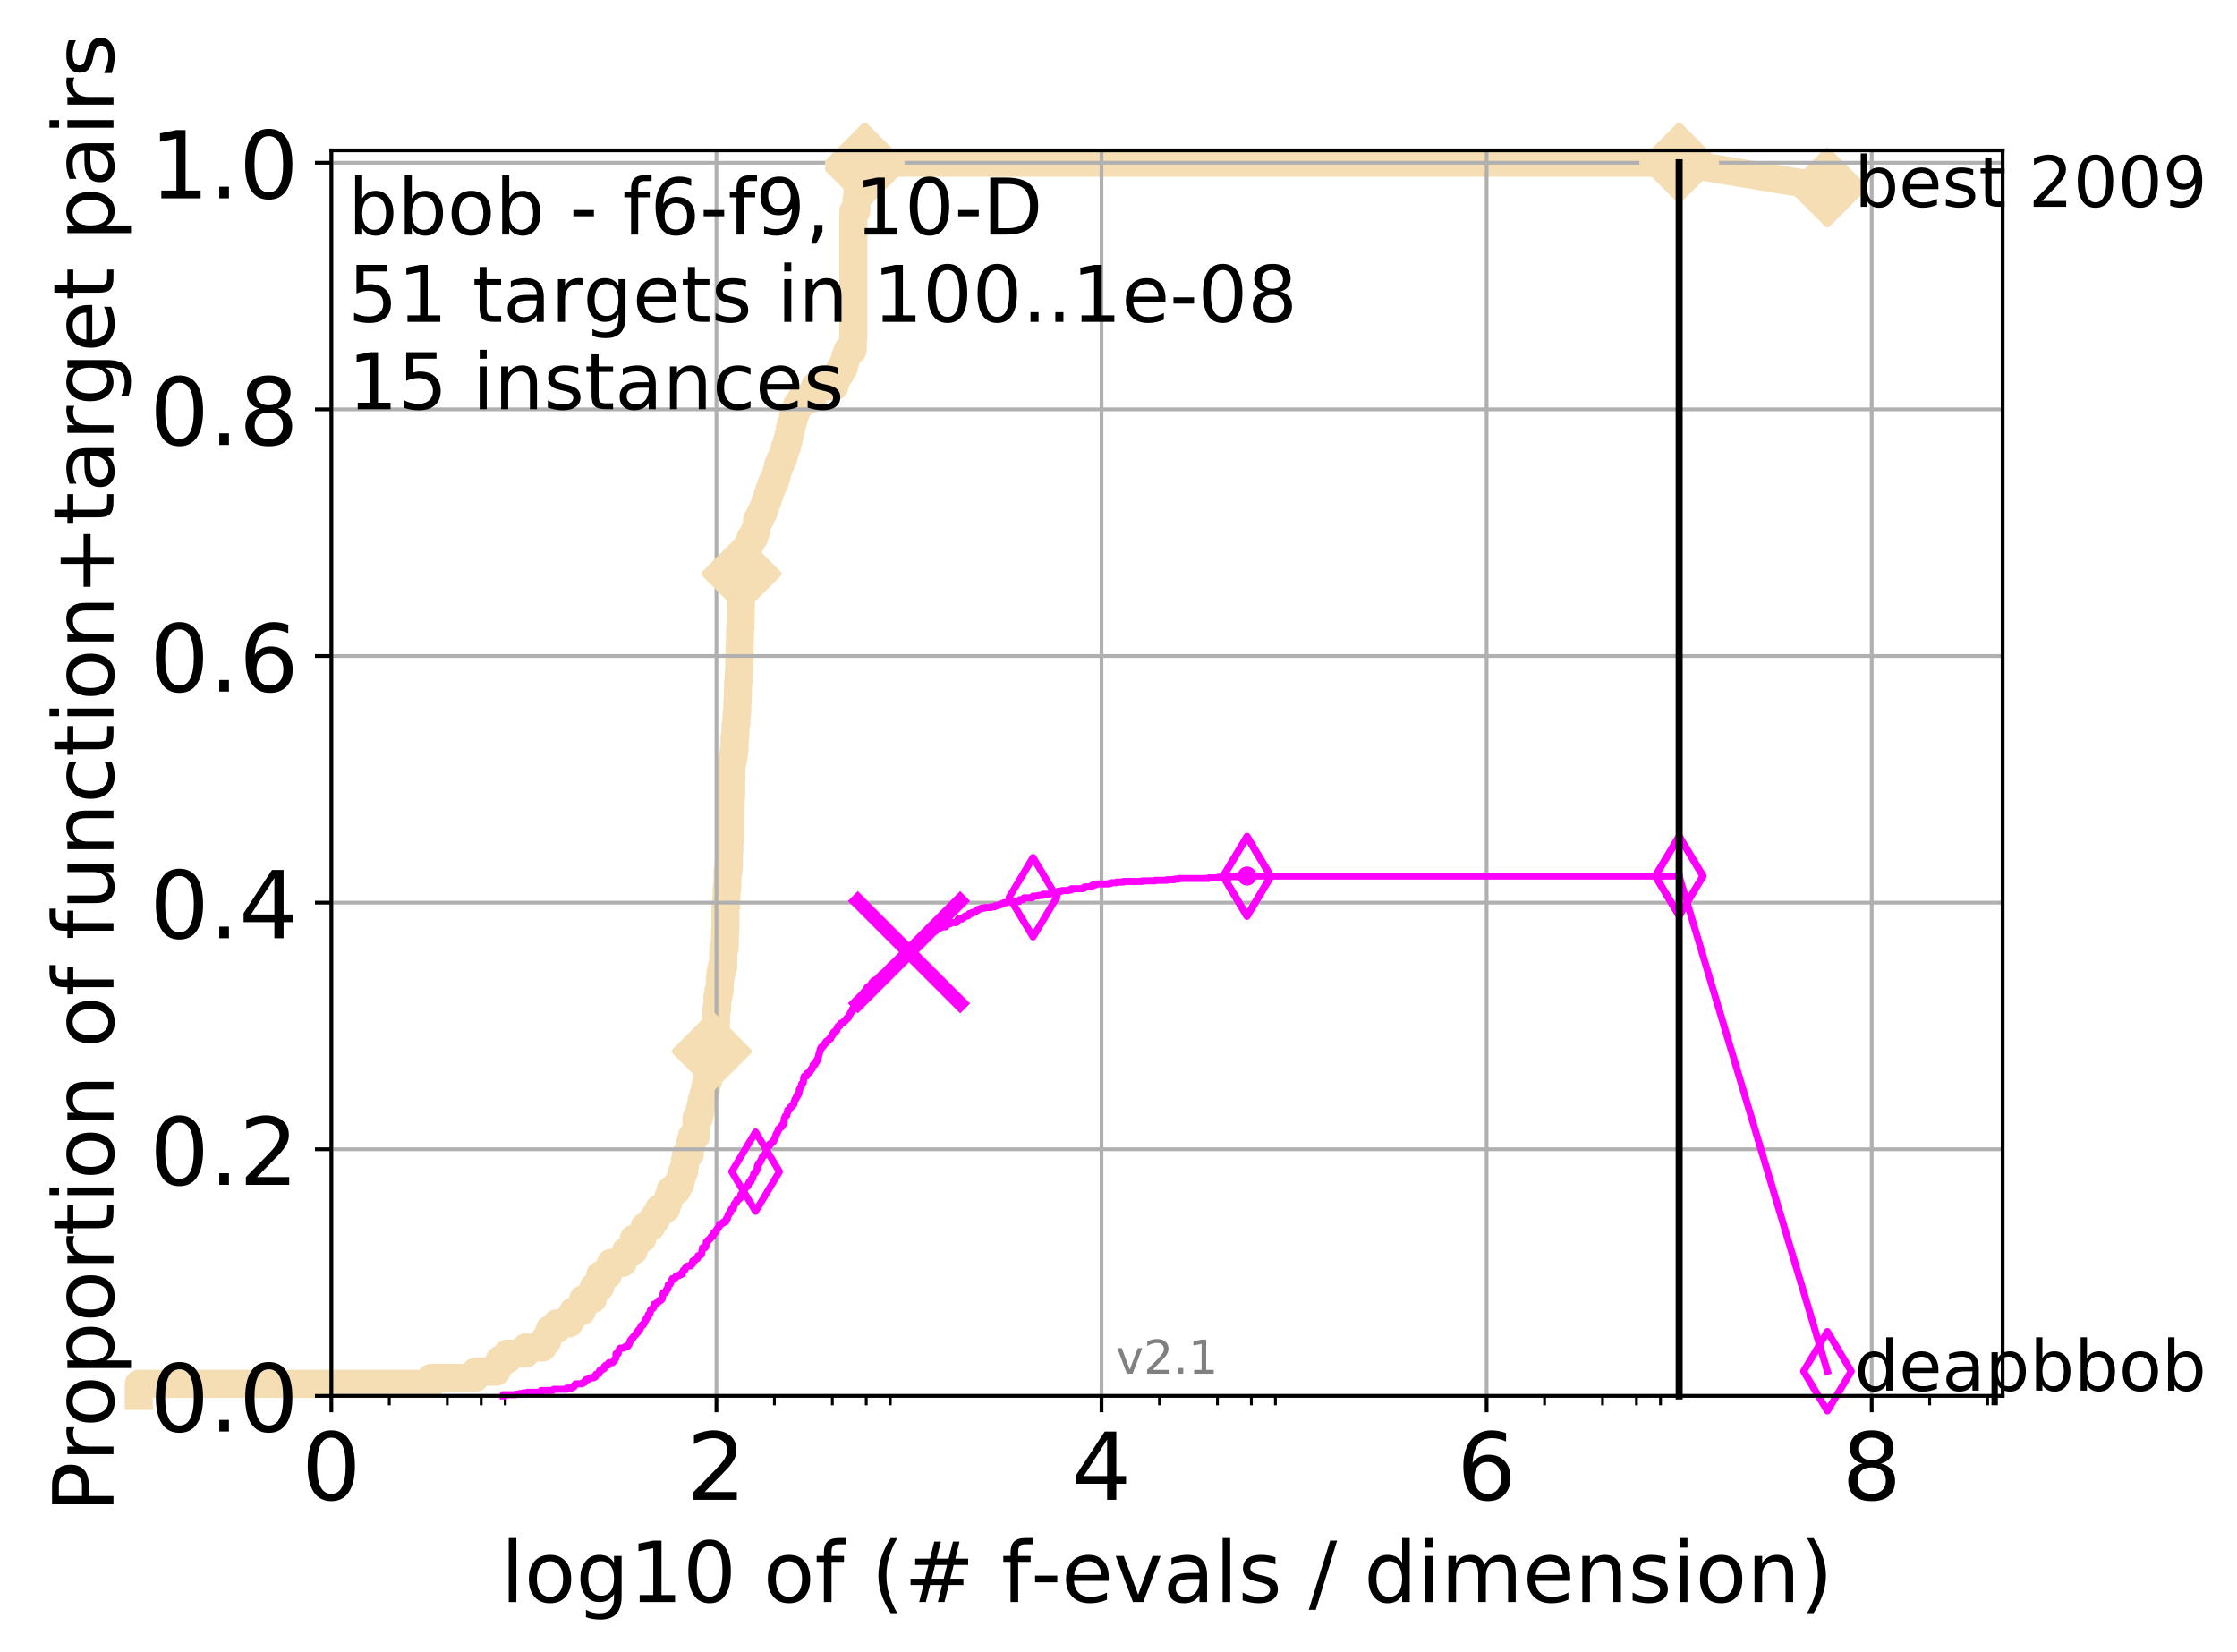 <?xml version="1.0" encoding="utf-8" standalone="no"?>
<!DOCTYPE svg PUBLIC "-//W3C//DTD SVG 1.1//EN"
  "http://www.w3.org/Graphics/SVG/1.1/DTD/svg11.dtd">
<!-- Created with matplotlib (http://matplotlib.org/) -->
<svg height="353pt" version="1.1" viewBox="0 0 478 353" width="478pt" xmlns="http://www.w3.org/2000/svg" xmlns:xlink="http://www.w3.org/1999/xlink">
 <defs>
  <style type="text/css">
*{stroke-linecap:butt;stroke-linejoin:round;}
  </style>
 </defs>
 <g id="figure_1">
  <g id="patch_1">
   <path d="M 0 353.222 
L 478.829 353.222 
L 478.829 0 
L 0 0 
z
" style="fill:#ffffff;"/>
  </g>
  <g id="axes_1">
   <g id="patch_2">
    <path d="M 70.8 298.245 
L 427.92 298.245 
L 427.92 32.133 
L 70.8 32.133 
z
" style="fill:#ffffff;"/>
   </g>
   <g id="line2d_1">
    <path d="M 29.657 298.245 
L 29.657 295.662 
L 92.133 295.662 
L 92.133 294.371 
L 101.583 294.371 
L 101.583 293.079 
L 106.073 293.079 
L 106.073 291.788 
L 106.803 291.788 
L 106.803 290.496 
L 108.397 290.496 
L 108.397 289.204 
L 112.297 289.204 
L 112.297 287.913 
L 115.93 287.913 
L 115.93 286.621 
L 116.904 286.621 
L 116.904 285.33 
L 117.437 285.33 
L 117.437 284.038 
L 118.948 284.038 
L 118.948 282.747 
L 121.633 282.747 
L 121.633 281.455 
L 122.445 281.455 
L 122.445 280.164 
L 124.328 280.164 
L 124.328 278.872 
L 124.594 278.872 
L 124.594 277.58 
L 126.669 277.58 
L 126.669 276.289 
L 126.825 276.289 
L 126.825 274.997 
L 128.244 274.997 
L 128.244 272.414 
L 129.888 272.414 
L 129.888 271.123 
L 130.531 271.123 
L 130.531 269.831 
L 133.058 269.831 
L 133.058 268.54 
L 133.757 268.54 
L 133.757 267.248 
L 135.417 267.248 
L 135.417 264.665 
L 137.241 264.665 
L 137.241 263.373 
L 137.712 263.373 
L 137.712 262.082 
L 139.211 262.082 
L 139.211 260.79 
L 140.082 260.79 
L 140.082 259.499 
L 140.843 259.499 
L 140.843 258.207 
L 142.403 258.207 
L 142.403 256.916 
L 142.821 256.916 
L 142.821 255.624 
L 143.229 255.624 
L 143.229 254.333 
L 144.63 254.333 
L 144.63 253.041 
L 145.333 253.041 
L 145.333 251.749 
L 145.661 251.749 
L 145.661 250.458 
L 146.142 250.458 
L 146.142 249.166 
L 146.352 249.166 
L 146.352 247.875 
L 146.585 247.875 
L 146.585 246.583 
L 147.389 246.583 
L 147.487 244 
L 147.874 244 
L 147.874 242.709 
L 148.738 242.709 
L 148.829 238.834 
L 149.387 238.834 
L 149.387 237.542 
L 149.67 237.542 
L 149.67 236.251 
L 149.949 236.251 
L 149.949 234.959 
L 150.328 234.959 
L 150.328 233.668 
L 150.638 233.668 
L 150.638 232.376 
L 150.923 232.376 
L 150.923 231.085 
L 151.282 231.085 
L 151.381 228.501 
L 151.615 228.501 
L 151.615 227.21 
L 151.731 227.21 
L 151.731 225.918 
L 151.847 225.918 
L 151.847 224.627 
L 152.094 224.627 
L 152.094 223.335 
L 152.319 223.335 
L 152.319 222.044 
L 152.449 222.044 
L 152.468 219.461 
L 152.96 219.461 
L 153.068 215.586 
L 153.228 215.586 
L 153.281 213.003 
L 153.492 213.003 
L 153.492 211.711 
L 153.769 211.711 
L 153.821 209.128 
L 153.94 209.128 
L 153.94 207.837 
L 154.211 207.837 
L 154.211 206.545 
L 154.527 206.545 
L 154.543 202.67 
L 154.837 202.67 
L 154.934 198.796 
L 154.999 198.796 
L 155.015 193.629 
L 155.158 193.629 
L 155.27 189.755 
L 155.396 189.755 
L 155.49 185.88 
L 155.707 185.88 
L 155.799 182.005 
L 155.845 182.005 
L 155.861 179.422 
L 156.058 179.422 
L 156.149 170.381 
L 156.209 170.381 
L 156.299 163.924 
L 156.343 163.924 
L 156.343 162.632 
L 156.595 162.632 
L 156.595 161.341 
L 156.814 161.341 
L 156.814 160.049 
L 156.958 160.049 
L 156.973 157.466 
L 157.101 157.466 
L 157.187 154.883 
L 157.314 154.883 
L 157.399 152.3 
L 157.525 152.3 
L 157.58 149.717 
L 157.65 149.717 
L 157.705 145.842 
L 157.787 145.842 
L 157.897 143.259 
L 157.938 143.259 
L 158.033 138.093 
L 158.06 138.093 
L 158.168 134.218 
L 158.222 134.218 
L 158.328 127.76 
L 158.342 127.76 
L 158.448 120.011 
L 158.461 120.011 
L 158.461 118.719 
L 159.072 118.719 
L 159.072 117.428 
L 159.872 117.428 
L 159.872 116.136 
L 160.39 116.136 
L 160.39 114.845 
L 161.168 114.845 
L 161.168 113.553 
L 161.606 113.553 
L 161.606 112.261 
L 161.794 112.261 
L 161.794 110.97 
L 162.462 110.97 
L 162.462 109.678 
L 163.105 109.678 
L 163.105 108.387 
L 163.549 108.387 
L 163.549 107.095 
L 163.991 107.095 
L 163.991 105.804 
L 164.422 105.804 
L 164.422 104.512 
L 164.89 104.512 
L 164.89 103.221 
L 165.507 103.221 
L 165.507 101.929 
L 165.956 101.929 
L 165.956 100.637 
L 166.232 100.637 
L 166.232 99.346 
L 166.771 99.346 
L 166.771 98.054 
L 167.36 98.054 
L 167.36 96.763 
L 167.734 96.763 
L 167.734 95.471 
L 168.161 95.471 
L 168.161 94.18 
L 168.504 94.18 
L 168.504 92.888 
L 168.758 92.888 
L 168.758 91.597 
L 169.09 91.597 
L 169.09 90.305 
L 169.429 90.305 
L 169.429 89.013 
L 169.805 89.013 
L 169.805 87.722 
L 170.316 87.722 
L 170.316 86.43 
L 171.213 86.43 
L 171.213 85.139 
L 173.695 85.139 
L 173.695 83.847 
L 174.124 83.847 
L 174.124 82.556 
L 178.328 82.556 
L 178.328 81.264 
L 178.707 81.264 
L 178.707 79.973 
L 179.535 79.973 
L 179.535 78.681 
L 180.276 78.681 
L 180.276 77.389 
L 180.619 77.389 
L 180.619 76.098 
L 181.106 76.098 
L 181.106 74.806 
L 182.194 74.806 
L 182.281 72.223 
L 182.34 72.223 
L 182.34 45.101 
L 182.979 45.101 
L 183.029 42.517 
L 183.182 42.517 
L 183.182 41.226 
L 184.159 41.226 
L 184.159 39.934 
L 184.4 39.934 
L 184.4 38.643 
L 184.532 38.643 
L 184.618 36.06 
L 184.78 36.06 
L 184.78 34.768 
L 358.8 34.768 
L 358.8 34.768 
" style="fill:none;stroke:#f5deb3;stroke-linecap:square;stroke-width:6;"/>
   </g>
   <g id="line2d_2"/>
   <g id="line2d_3">
    <path d="M 358.8 34.768 
L 390.48 40.038 
" style="fill:none;stroke:#f5deb3;stroke-linecap:square;stroke-width:6;"/>
    <defs>
     <path d="M -0 7.778 
L 7.778 0 
L 0 -7.778 
L -7.778 -0 
z
" id="m83810a966b" style="stroke:#f5deb3;stroke-linejoin:miter;stroke-width:1.5;"/>
    </defs>
    <g>
     <use style="fill:#f5deb3;stroke:#f5deb3;stroke-linejoin:miter;stroke-width:1.5;" x="358.8" xlink:href="#m83810a966b" y="34.768"/>
     <use style="fill:#f5deb3;stroke:#f5deb3;stroke-linejoin:miter;stroke-width:1.5;" x="390.48" xlink:href="#m83810a966b" y="40.038"/>
    </g>
   </g>
   <g id="matplotlib.axis_1">
    <g id="xtick_1">
     <g id="line2d_4">
      <path clip-path="url(#p0f175050ff)" d="M 70.8 298.245 
L 70.8 32.133 
" style="fill:none;stroke:#b0b0b0;stroke-linecap:square;stroke-width:0.8;"/>
     </g>
     <g id="line2d_5">
      <defs>
       <path d="M 0 0 
L 0 3.5 
" id="m90e914566e" style="stroke:#000000;stroke-width:0.8;"/>
      </defs>
      <g>
       <use style="stroke:#000000;stroke-width:0.8;" x="70.8" xlink:href="#m90e914566e" y="298.245"/>
      </g>
     </g>
     <g id="text_1">
      <!-- 0 -->
      <defs>
       <path d="M 31.781 66.406 
Q 24.172 66.406 20.328 58.906 
Q 16.5 51.422 16.5 36.375 
Q 16.5 21.391 20.328 13.891 
Q 24.172 6.391 31.781 6.391 
Q 39.453 6.391 43.281 13.891 
Q 47.125 21.391 47.125 36.375 
Q 47.125 51.422 43.281 58.906 
Q 39.453 66.406 31.781 66.406 
M 31.781 74.219 
Q 44.047 74.219 50.516 64.516 
Q 56.984 54.828 56.984 36.375 
Q 56.984 17.969 50.516 8.266 
Q 44.047 -1.422 31.781 -1.422 
Q 19.531 -1.422 13.062 8.266 
Q 6.594 17.969 6.594 36.375 
Q 6.594 54.828 13.062 64.516 
Q 19.531 74.219 31.781 74.219 
" id="DejaVuSans-30"/>
      </defs>
      <g transform="translate(64.438 320.442)scale(0.2 -0.2)">
       <use xlink:href="#DejaVuSans-30"/>
      </g>
     </g>
    </g>
    <g id="xtick_2">
     <g id="line2d_6">
      <path clip-path="url(#p0f175050ff)" d="M 153.086 298.245 
L 153.086 32.133 
" style="fill:none;stroke:#b0b0b0;stroke-linecap:square;stroke-width:0.8;"/>
     </g>
     <g id="line2d_7">
      <g>
       <use style="stroke:#000000;stroke-width:0.8;" x="153.086" xlink:href="#m90e914566e" y="298.245"/>
      </g>
     </g>
     <g id="text_2">
      <!-- 2 -->
      <defs>
       <path d="M 19.188 8.297 
L 53.609 8.297 
L 53.609 0 
L 7.328 0 
L 7.328 8.297 
Q 12.938 14.109 22.625 23.891 
Q 32.328 33.688 34.812 36.531 
Q 39.547 41.844 41.422 45.531 
Q 43.312 49.219 43.312 52.781 
Q 43.312 58.594 39.234 62.25 
Q 35.156 65.922 28.609 65.922 
Q 23.969 65.922 18.812 64.312 
Q 13.672 62.703 7.812 59.422 
L 7.812 69.391 
Q 13.766 71.781 18.938 73 
Q 24.125 74.219 28.422 74.219 
Q 39.75 74.219 46.484 68.547 
Q 53.219 62.891 53.219 53.422 
Q 53.219 48.922 51.531 44.891 
Q 49.859 40.875 45.406 35.406 
Q 44.188 33.984 37.641 27.219 
Q 31.109 20.453 19.188 8.297 
" id="DejaVuSans-32"/>
      </defs>
      <g transform="translate(146.723 320.442)scale(0.2 -0.2)">
       <use xlink:href="#DejaVuSans-32"/>
      </g>
     </g>
    </g>
    <g id="xtick_3">
     <g id="line2d_8">
      <path clip-path="url(#p0f175050ff)" d="M 235.371 298.245 
L 235.371 32.133 
" style="fill:none;stroke:#b0b0b0;stroke-linecap:square;stroke-width:0.8;"/>
     </g>
     <g id="line2d_9">
      <g>
       <use style="stroke:#000000;stroke-width:0.8;" x="235.371" xlink:href="#m90e914566e" y="298.245"/>
      </g>
     </g>
     <g id="text_3">
      <!-- 4 -->
      <defs>
       <path d="M 37.797 64.312 
L 12.891 25.391 
L 37.797 25.391 
z
M 35.203 72.906 
L 47.609 72.906 
L 47.609 25.391 
L 58.016 25.391 
L 58.016 17.188 
L 47.609 17.188 
L 47.609 0 
L 37.797 0 
L 37.797 17.188 
L 4.891 17.188 
L 4.891 26.703 
z
" id="DejaVuSans-34"/>
      </defs>
      <g transform="translate(229.009 320.442)scale(0.2 -0.2)">
       <use xlink:href="#DejaVuSans-34"/>
      </g>
     </g>
    </g>
    <g id="xtick_4">
     <g id="line2d_10">
      <path clip-path="url(#p0f175050ff)" d="M 317.657 298.245 
L 317.657 32.133 
" style="fill:none;stroke:#b0b0b0;stroke-linecap:square;stroke-width:0.8;"/>
     </g>
     <g id="line2d_11">
      <g>
       <use style="stroke:#000000;stroke-width:0.8;" x="317.657" xlink:href="#m90e914566e" y="298.245"/>
      </g>
     </g>
     <g id="text_4">
      <!-- 6 -->
      <defs>
       <path d="M 33.016 40.375 
Q 26.375 40.375 22.484 35.828 
Q 18.609 31.297 18.609 23.391 
Q 18.609 15.531 22.484 10.953 
Q 26.375 6.391 33.016 6.391 
Q 39.656 6.391 43.531 10.953 
Q 47.406 15.531 47.406 23.391 
Q 47.406 31.297 43.531 35.828 
Q 39.656 40.375 33.016 40.375 
M 52.594 71.297 
L 52.594 62.312 
Q 48.875 64.062 45.094 64.984 
Q 41.312 65.922 37.594 65.922 
Q 27.828 65.922 22.672 59.328 
Q 17.531 52.734 16.797 39.406 
Q 19.672 43.656 24.016 45.922 
Q 28.375 48.188 33.594 48.188 
Q 44.578 48.188 50.953 41.516 
Q 57.328 34.859 57.328 23.391 
Q 57.328 12.156 50.688 5.359 
Q 44.047 -1.422 33.016 -1.422 
Q 20.359 -1.422 13.672 8.266 
Q 6.984 17.969 6.984 36.375 
Q 6.984 53.656 15.188 63.938 
Q 23.391 74.219 37.203 74.219 
Q 40.922 74.219 44.703 73.484 
Q 48.484 72.75 52.594 71.297 
" id="DejaVuSans-36"/>
      </defs>
      <g transform="translate(311.295 320.442)scale(0.2 -0.2)">
       <use xlink:href="#DejaVuSans-36"/>
      </g>
     </g>
    </g>
    <g id="xtick_5">
     <g id="line2d_12">
      <path clip-path="url(#p0f175050ff)" d="M 399.943 298.245 
L 399.943 32.133 
" style="fill:none;stroke:#b0b0b0;stroke-linecap:square;stroke-width:0.8;"/>
     </g>
     <g id="line2d_13">
      <g>
       <use style="stroke:#000000;stroke-width:0.8;" x="399.943" xlink:href="#m90e914566e" y="298.245"/>
      </g>
     </g>
     <g id="text_5">
      <!-- 8 -->
      <defs>
       <path d="M 31.781 34.625 
Q 24.75 34.625 20.719 30.859 
Q 16.703 27.094 16.703 20.516 
Q 16.703 13.922 20.719 10.156 
Q 24.75 6.391 31.781 6.391 
Q 38.812 6.391 42.859 10.172 
Q 46.922 13.969 46.922 20.516 
Q 46.922 27.094 42.891 30.859 
Q 38.875 34.625 31.781 34.625 
M 21.922 38.812 
Q 15.578 40.375 12.031 44.719 
Q 8.5 49.078 8.5 55.328 
Q 8.5 64.062 14.719 69.141 
Q 20.953 74.219 31.781 74.219 
Q 42.672 74.219 48.875 69.141 
Q 55.078 64.062 55.078 55.328 
Q 55.078 49.078 51.531 44.719 
Q 48 40.375 41.703 38.812 
Q 48.828 37.156 52.797 32.312 
Q 56.781 27.484 56.781 20.516 
Q 56.781 9.906 50.312 4.234 
Q 43.844 -1.422 31.781 -1.422 
Q 19.734 -1.422 13.25 4.234 
Q 6.781 9.906 6.781 20.516 
Q 6.781 27.484 10.781 32.312 
Q 14.797 37.156 21.922 38.812 
M 18.312 54.391 
Q 18.312 48.734 21.844 45.562 
Q 25.391 42.391 31.781 42.391 
Q 38.141 42.391 41.719 45.562 
Q 45.312 48.734 45.312 54.391 
Q 45.312 60.062 41.719 63.234 
Q 38.141 66.406 31.781 66.406 
Q 25.391 66.406 21.844 63.234 
Q 18.312 60.062 18.312 54.391 
" id="DejaVuSans-38"/>
      </defs>
      <g transform="translate(393.58 320.442)scale(0.2 -0.2)">
       <use xlink:href="#DejaVuSans-38"/>
      </g>
     </g>
    </g>
    <g id="xtick_6">
     <g id="line2d_14">
      <defs>
       <path d="M 0 0 
L 0 2 
" id="me12b36b559" style="stroke:#000000;stroke-width:0.6;"/>
      </defs>
      <g>
       <use style="stroke:#000000;stroke-width:0.6;" x="83.185" xlink:href="#me12b36b559" y="298.245"/>
      </g>
     </g>
    </g>
    <g id="xtick_7">
     <g id="line2d_15">
      <g>
       <use style="stroke:#000000;stroke-width:0.6;" x="95.57" xlink:href="#me12b36b559" y="298.245"/>
      </g>
     </g>
    </g>
    <g id="xtick_8">
     <g id="line2d_16">
      <g>
       <use style="stroke:#000000;stroke-width:0.6;" x="102.815" xlink:href="#me12b36b559" y="298.245"/>
      </g>
     </g>
    </g>
    <g id="xtick_9">
     <g id="line2d_17">
      <g>
       <use style="stroke:#000000;stroke-width:0.6;" x="107.956" xlink:href="#me12b36b559" y="298.245"/>
      </g>
     </g>
    </g>
    <g id="xtick_10">
     <g id="line2d_18">
      <g>
       <use style="stroke:#000000;stroke-width:0.6;" x="165.471" xlink:href="#me12b36b559" y="298.245"/>
      </g>
     </g>
    </g>
    <g id="xtick_11">
     <g id="line2d_19">
      <g>
       <use style="stroke:#000000;stroke-width:0.6;" x="177.856" xlink:href="#me12b36b559" y="298.245"/>
      </g>
     </g>
    </g>
    <g id="xtick_12">
     <g id="line2d_20">
      <g>
       <use style="stroke:#000000;stroke-width:0.6;" x="185.101" xlink:href="#me12b36b559" y="298.245"/>
      </g>
     </g>
    </g>
    <g id="xtick_13">
     <g id="line2d_21">
      <g>
       <use style="stroke:#000000;stroke-width:0.6;" x="190.241" xlink:href="#me12b36b559" y="298.245"/>
      </g>
     </g>
    </g>
    <g id="xtick_14">
     <g id="line2d_22">
      <g>
       <use style="stroke:#000000;stroke-width:0.6;" x="247.757" xlink:href="#me12b36b559" y="298.245"/>
      </g>
     </g>
    </g>
    <g id="xtick_15">
     <g id="line2d_23">
      <g>
       <use style="stroke:#000000;stroke-width:0.6;" x="260.142" xlink:href="#me12b36b559" y="298.245"/>
      </g>
     </g>
    </g>
    <g id="xtick_16">
     <g id="line2d_24">
      <g>
       <use style="stroke:#000000;stroke-width:0.6;" x="267.387" xlink:href="#me12b36b559" y="298.245"/>
      </g>
     </g>
    </g>
    <g id="xtick_17">
     <g id="line2d_25">
      <g>
       <use style="stroke:#000000;stroke-width:0.6;" x="272.527" xlink:href="#me12b36b559" y="298.245"/>
      </g>
     </g>
    </g>
    <g id="xtick_18">
     <g id="line2d_26">
      <g>
       <use style="stroke:#000000;stroke-width:0.6;" x="330.042" xlink:href="#me12b36b559" y="298.245"/>
      </g>
     </g>
    </g>
    <g id="xtick_19">
     <g id="line2d_27">
      <g>
       <use style="stroke:#000000;stroke-width:0.6;" x="342.428" xlink:href="#me12b36b559" y="298.245"/>
      </g>
     </g>
    </g>
    <g id="xtick_20">
     <g id="line2d_28">
      <g>
       <use style="stroke:#000000;stroke-width:0.6;" x="349.673" xlink:href="#me12b36b559" y="298.245"/>
      </g>
     </g>
    </g>
    <g id="xtick_21">
     <g id="line2d_29">
      <g>
       <use style="stroke:#000000;stroke-width:0.6;" x="354.813" xlink:href="#me12b36b559" y="298.245"/>
      </g>
     </g>
    </g>
    <g id="xtick_22">
     <g id="line2d_30">
      <g>
       <use style="stroke:#000000;stroke-width:0.6;" x="412.328" xlink:href="#me12b36b559" y="298.245"/>
      </g>
     </g>
    </g>
    <g id="xtick_23">
     <g id="line2d_31">
      <g>
       <use style="stroke:#000000;stroke-width:0.6;" x="424.713" xlink:href="#me12b36b559" y="298.245"/>
      </g>
     </g>
    </g>
    <g id="text_6">
     <!-- log10 of (# f-evals / dimension) -->
     <defs>
      <path d="M 9.422 75.984 
L 18.406 75.984 
L 18.406 0 
L 9.422 0 
z
" id="DejaVuSans-6c"/>
      <path d="M 30.609 48.391 
Q 23.391 48.391 19.188 42.75 
Q 14.984 37.109 14.984 27.297 
Q 14.984 17.484 19.156 11.844 
Q 23.344 6.203 30.609 6.203 
Q 37.797 6.203 41.984 11.859 
Q 46.188 17.531 46.188 27.297 
Q 46.188 37.016 41.984 42.703 
Q 37.797 48.391 30.609 48.391 
M 30.609 56 
Q 42.328 56 49.016 48.375 
Q 55.719 40.766 55.719 27.297 
Q 55.719 13.875 49.016 6.219 
Q 42.328 -1.422 30.609 -1.422 
Q 18.844 -1.422 12.172 6.219 
Q 5.516 13.875 5.516 27.297 
Q 5.516 40.766 12.172 48.375 
Q 18.844 56 30.609 56 
" id="DejaVuSans-6f"/>
      <path d="M 45.406 27.984 
Q 45.406 37.75 41.375 43.109 
Q 37.359 48.484 30.078 48.484 
Q 22.859 48.484 18.828 43.109 
Q 14.797 37.75 14.797 27.984 
Q 14.797 18.266 18.828 12.891 
Q 22.859 7.516 30.078 7.516 
Q 37.359 7.516 41.375 12.891 
Q 45.406 18.266 45.406 27.984 
M 54.391 6.781 
Q 54.391 -7.172 48.188 -13.984 
Q 42 -20.797 29.203 -20.797 
Q 24.469 -20.797 20.266 -20.094 
Q 16.062 -19.391 12.109 -17.922 
L 12.109 -9.188 
Q 16.062 -11.328 19.922 -12.344 
Q 23.781 -13.375 27.781 -13.375 
Q 36.625 -13.375 41.016 -8.766 
Q 45.406 -4.156 45.406 5.172 
L 45.406 9.625 
Q 42.625 4.781 38.281 2.391 
Q 33.938 0 27.875 0 
Q 17.828 0 11.672 7.656 
Q 5.516 15.328 5.516 27.984 
Q 5.516 40.672 11.672 48.328 
Q 17.828 56 27.875 56 
Q 33.938 56 38.281 53.609 
Q 42.625 51.219 45.406 46.391 
L 45.406 54.688 
L 54.391 54.688 
z
" id="DejaVuSans-67"/>
      <path d="M 12.406 8.297 
L 28.516 8.297 
L 28.516 63.922 
L 10.984 60.406 
L 10.984 69.391 
L 28.422 72.906 
L 38.281 72.906 
L 38.281 8.297 
L 54.391 8.297 
L 54.391 0 
L 12.406 0 
z
" id="DejaVuSans-31"/>
      <path id="DejaVuSans-20"/>
      <path d="M 37.109 75.984 
L 37.109 68.5 
L 28.516 68.5 
Q 23.688 68.5 21.797 66.547 
Q 19.922 64.594 19.922 59.516 
L 19.922 54.688 
L 34.719 54.688 
L 34.719 47.703 
L 19.922 47.703 
L 19.922 0 
L 10.891 0 
L 10.891 47.703 
L 2.297 47.703 
L 2.297 54.688 
L 10.891 54.688 
L 10.891 58.5 
Q 10.891 67.625 15.141 71.797 
Q 19.391 75.984 28.609 75.984 
z
" id="DejaVuSans-66"/>
      <path d="M 31 75.875 
Q 24.469 64.656 21.281 53.656 
Q 18.109 42.672 18.109 31.391 
Q 18.109 20.125 21.312 9.062 
Q 24.516 -2 31 -13.188 
L 23.188 -13.188 
Q 15.875 -1.703 12.234 9.375 
Q 8.594 20.453 8.594 31.391 
Q 8.594 42.281 12.203 53.312 
Q 15.828 64.359 23.188 75.875 
z
" id="DejaVuSans-28"/>
      <path d="M 51.125 44 
L 36.922 44 
L 32.812 27.688 
L 47.125 27.688 
z
M 43.797 71.781 
L 38.719 51.516 
L 52.984 51.516 
L 58.109 71.781 
L 65.922 71.781 
L 60.891 51.516 
L 76.125 51.516 
L 76.125 44 
L 58.984 44 
L 54.984 27.688 
L 70.516 27.688 
L 70.516 20.219 
L 53.078 20.219 
L 48 0 
L 40.188 0 
L 45.219 20.219 
L 30.906 20.219 
L 25.875 0 
L 18.016 0 
L 23.094 20.219 
L 7.719 20.219 
L 7.719 27.688 
L 24.906 27.688 
L 29 44 
L 13.281 44 
L 13.281 51.516 
L 30.906 51.516 
L 35.891 71.781 
z
" id="DejaVuSans-23"/>
      <path d="M 4.891 31.391 
L 31.203 31.391 
L 31.203 23.391 
L 4.891 23.391 
z
" id="DejaVuSans-2d"/>
      <path d="M 56.203 29.594 
L 56.203 25.203 
L 14.891 25.203 
Q 15.484 15.922 20.484 11.062 
Q 25.484 6.203 34.422 6.203 
Q 39.594 6.203 44.453 7.469 
Q 49.312 8.734 54.109 11.281 
L 54.109 2.781 
Q 49.266 0.734 44.188 -0.344 
Q 39.109 -1.422 33.891 -1.422 
Q 20.797 -1.422 13.156 6.188 
Q 5.516 13.812 5.516 26.812 
Q 5.516 40.234 12.766 48.109 
Q 20.016 56 32.328 56 
Q 43.359 56 49.781 48.891 
Q 56.203 41.797 56.203 29.594 
M 47.219 32.234 
Q 47.125 39.594 43.094 43.984 
Q 39.062 48.391 32.422 48.391 
Q 24.906 48.391 20.391 44.141 
Q 15.875 39.891 15.188 32.172 
z
" id="DejaVuSans-65"/>
      <path d="M 2.984 54.688 
L 12.5 54.688 
L 29.594 8.797 
L 46.688 54.688 
L 56.203 54.688 
L 35.688 0 
L 23.484 0 
z
" id="DejaVuSans-76"/>
      <path d="M 34.281 27.484 
Q 23.391 27.484 19.188 25 
Q 14.984 22.516 14.984 16.5 
Q 14.984 11.719 18.141 8.906 
Q 21.297 6.109 26.703 6.109 
Q 34.188 6.109 38.703 11.406 
Q 43.219 16.703 43.219 25.484 
L 43.219 27.484 
z
M 52.203 31.203 
L 52.203 0 
L 43.219 0 
L 43.219 8.297 
Q 40.141 3.328 35.547 0.953 
Q 30.953 -1.422 24.312 -1.422 
Q 15.922 -1.422 10.953 3.297 
Q 6 8.016 6 15.922 
Q 6 25.141 12.172 29.828 
Q 18.359 34.516 30.609 34.516 
L 43.219 34.516 
L 43.219 35.406 
Q 43.219 41.609 39.141 45 
Q 35.062 48.391 27.688 48.391 
Q 23 48.391 18.547 47.266 
Q 14.109 46.141 10.016 43.891 
L 10.016 52.203 
Q 14.938 54.109 19.578 55.047 
Q 24.219 56 28.609 56 
Q 40.484 56 46.344 49.844 
Q 52.203 43.703 52.203 31.203 
" id="DejaVuSans-61"/>
      <path d="M 44.281 53.078 
L 44.281 44.578 
Q 40.484 46.531 36.375 47.5 
Q 32.281 48.484 27.875 48.484 
Q 21.188 48.484 17.844 46.438 
Q 14.5 44.391 14.5 40.281 
Q 14.5 37.156 16.891 35.375 
Q 19.281 33.594 26.516 31.984 
L 29.594 31.297 
Q 39.156 29.25 43.188 25.516 
Q 47.219 21.781 47.219 15.094 
Q 47.219 7.469 41.188 3.016 
Q 35.156 -1.422 24.609 -1.422 
Q 20.219 -1.422 15.453 -0.562 
Q 10.688 0.297 5.422 2 
L 5.422 11.281 
Q 10.406 8.688 15.234 7.391 
Q 20.062 6.109 24.812 6.109 
Q 31.156 6.109 34.562 8.281 
Q 37.984 10.453 37.984 14.406 
Q 37.984 18.062 35.516 20.016 
Q 33.062 21.969 24.703 23.781 
L 21.578 24.516 
Q 13.234 26.266 9.516 29.906 
Q 5.812 33.547 5.812 39.891 
Q 5.812 47.609 11.281 51.797 
Q 16.75 56 26.812 56 
Q 31.781 56 36.172 55.266 
Q 40.578 54.547 44.281 53.078 
" id="DejaVuSans-73"/>
      <path d="M 25.391 72.906 
L 33.688 72.906 
L 8.297 -9.281 
L 0 -9.281 
z
" id="DejaVuSans-2f"/>
      <path d="M 45.406 46.391 
L 45.406 75.984 
L 54.391 75.984 
L 54.391 0 
L 45.406 0 
L 45.406 8.203 
Q 42.578 3.328 38.25 0.953 
Q 33.938 -1.422 27.875 -1.422 
Q 17.969 -1.422 11.734 6.484 
Q 5.516 14.406 5.516 27.297 
Q 5.516 40.188 11.734 48.094 
Q 17.969 56 27.875 56 
Q 33.938 56 38.25 53.625 
Q 42.578 51.266 45.406 46.391 
M 14.797 27.297 
Q 14.797 17.391 18.875 11.75 
Q 22.953 6.109 30.078 6.109 
Q 37.203 6.109 41.297 11.75 
Q 45.406 17.391 45.406 27.297 
Q 45.406 37.203 41.297 42.844 
Q 37.203 48.484 30.078 48.484 
Q 22.953 48.484 18.875 42.844 
Q 14.797 37.203 14.797 27.297 
" id="DejaVuSans-64"/>
      <path d="M 9.422 54.688 
L 18.406 54.688 
L 18.406 0 
L 9.422 0 
z
M 9.422 75.984 
L 18.406 75.984 
L 18.406 64.594 
L 9.422 64.594 
z
" id="DejaVuSans-69"/>
      <path d="M 52 44.188 
Q 55.375 50.25 60.062 53.125 
Q 64.75 56 71.094 56 
Q 79.641 56 84.281 50.016 
Q 88.922 44.047 88.922 33.016 
L 88.922 0 
L 79.891 0 
L 79.891 32.719 
Q 79.891 40.578 77.094 44.375 
Q 74.312 48.188 68.609 48.188 
Q 61.625 48.188 57.562 43.547 
Q 53.516 38.922 53.516 30.906 
L 53.516 0 
L 44.484 0 
L 44.484 32.719 
Q 44.484 40.625 41.703 44.406 
Q 38.922 48.188 33.109 48.188 
Q 26.219 48.188 22.156 43.531 
Q 18.109 38.875 18.109 30.906 
L 18.109 0 
L 9.078 0 
L 9.078 54.688 
L 18.109 54.688 
L 18.109 46.188 
Q 21.188 51.219 25.484 53.609 
Q 29.781 56 35.688 56 
Q 41.656 56 45.828 52.969 
Q 50 49.953 52 44.188 
" id="DejaVuSans-6d"/>
      <path d="M 54.891 33.016 
L 54.891 0 
L 45.906 0 
L 45.906 32.719 
Q 45.906 40.484 42.875 44.328 
Q 39.844 48.188 33.797 48.188 
Q 26.516 48.188 22.312 43.547 
Q 18.109 38.922 18.109 30.906 
L 18.109 0 
L 9.078 0 
L 9.078 54.688 
L 18.109 54.688 
L 18.109 46.188 
Q 21.344 51.125 25.703 53.562 
Q 30.078 56 35.797 56 
Q 45.219 56 50.047 50.172 
Q 54.891 44.344 54.891 33.016 
" id="DejaVuSans-6e"/>
      <path d="M 8.016 75.875 
L 15.828 75.875 
Q 23.141 64.359 26.781 53.312 
Q 30.422 42.281 30.422 31.391 
Q 30.422 20.453 26.781 9.375 
Q 23.141 -1.703 15.828 -13.188 
L 8.016 -13.188 
Q 14.5 -2 17.703 9.062 
Q 20.906 20.125 20.906 31.391 
Q 20.906 42.672 17.703 53.656 
Q 14.5 64.656 8.016 75.875 
" id="DejaVuSans-29"/>
     </defs>
     <g transform="translate(107.015 342.279)scale(0.18 -0.18)">
      <use xlink:href="#DejaVuSans-6c"/>
      <use x="27.783" xlink:href="#DejaVuSans-6f"/>
      <use x="88.965" xlink:href="#DejaVuSans-67"/>
      <use x="152.441" xlink:href="#DejaVuSans-31"/>
      <use x="216.064" xlink:href="#DejaVuSans-30"/>
      <use x="279.688" xlink:href="#DejaVuSans-20"/>
      <use x="311.475" xlink:href="#DejaVuSans-6f"/>
      <use x="372.656" xlink:href="#DejaVuSans-66"/>
      <use x="407.861" xlink:href="#DejaVuSans-20"/>
      <use x="439.648" xlink:href="#DejaVuSans-28"/>
      <use x="478.662" xlink:href="#DejaVuSans-23"/>
      <use x="562.451" xlink:href="#DejaVuSans-20"/>
      <use x="594.238" xlink:href="#DejaVuSans-66"/>
      <use x="629.365" xlink:href="#DejaVuSans-2d"/>
      <use x="665.449" xlink:href="#DejaVuSans-65"/>
      <use x="726.973" xlink:href="#DejaVuSans-76"/>
      <use x="786.152" xlink:href="#DejaVuSans-61"/>
      <use x="847.432" xlink:href="#DejaVuSans-6c"/>
      <use x="875.215" xlink:href="#DejaVuSans-73"/>
      <use x="927.314" xlink:href="#DejaVuSans-20"/>
      <use x="959.102" xlink:href="#DejaVuSans-2f"/>
      <use x="992.793" xlink:href="#DejaVuSans-20"/>
      <use x="1024.58" xlink:href="#DejaVuSans-64"/>
      <use x="1088.057" xlink:href="#DejaVuSans-69"/>
      <use x="1115.84" xlink:href="#DejaVuSans-6d"/>
      <use x="1213.252" xlink:href="#DejaVuSans-65"/>
      <use x="1274.775" xlink:href="#DejaVuSans-6e"/>
      <use x="1338.154" xlink:href="#DejaVuSans-73"/>
      <use x="1390.254" xlink:href="#DejaVuSans-69"/>
      <use x="1418.037" xlink:href="#DejaVuSans-6f"/>
      <use x="1479.219" xlink:href="#DejaVuSans-6e"/>
      <use x="1542.598" xlink:href="#DejaVuSans-29"/>
     </g>
    </g>
   </g>
   <g id="matplotlib.axis_2">
    <g id="ytick_1">
     <g id="line2d_32">
      <path clip-path="url(#p0f175050ff)" d="M 70.8 298.245 
L 427.92 298.245 
" style="fill:none;stroke:#b0b0b0;stroke-linecap:square;stroke-width:0.8;"/>
     </g>
     <g id="line2d_33">
      <defs>
       <path d="M 0 0 
L -3.5 0 
" id="mae792d79c1" style="stroke:#000000;stroke-width:0.8;"/>
      </defs>
      <g>
       <use style="stroke:#000000;stroke-width:0.8;" x="70.8" xlink:href="#mae792d79c1" y="298.245"/>
      </g>
     </g>
     <g id="text_7">
      <!-- 0.0 -->
      <defs>
       <path d="M 10.688 12.406 
L 21 12.406 
L 21 0 
L 10.688 0 
z
" id="DejaVuSans-2e"/>
      </defs>
      <g transform="translate(31.994 305.844)scale(0.2 -0.2)">
       <use xlink:href="#DejaVuSans-30"/>
       <use x="63.623" xlink:href="#DejaVuSans-2e"/>
       <use x="95.41" xlink:href="#DejaVuSans-30"/>
      </g>
     </g>
    </g>
    <g id="ytick_2">
     <g id="line2d_34">
      <path clip-path="url(#p0f175050ff)" d="M 70.8 245.55 
L 427.92 245.55 
" style="fill:none;stroke:#b0b0b0;stroke-linecap:square;stroke-width:0.8;"/>
     </g>
     <g id="line2d_35">
      <g>
       <use style="stroke:#000000;stroke-width:0.8;" x="70.8" xlink:href="#mae792d79c1" y="245.55"/>
      </g>
     </g>
     <g id="text_8">
      <!-- 0.2 -->
      <g transform="translate(31.994 253.148)scale(0.2 -0.2)">
       <use xlink:href="#DejaVuSans-30"/>
       <use x="63.623" xlink:href="#DejaVuSans-2e"/>
       <use x="95.41" xlink:href="#DejaVuSans-32"/>
      </g>
     </g>
    </g>
    <g id="ytick_3">
     <g id="line2d_36">
      <path clip-path="url(#p0f175050ff)" d="M 70.8 192.854 
L 427.92 192.854 
" style="fill:none;stroke:#b0b0b0;stroke-linecap:square;stroke-width:0.8;"/>
     </g>
     <g id="line2d_37">
      <g>
       <use style="stroke:#000000;stroke-width:0.8;" x="70.8" xlink:href="#mae792d79c1" y="192.854"/>
      </g>
     </g>
     <g id="text_9">
      <!-- 0.4 -->
      <g transform="translate(31.994 200.453)scale(0.2 -0.2)">
       <use xlink:href="#DejaVuSans-30"/>
       <use x="63.623" xlink:href="#DejaVuSans-2e"/>
       <use x="95.41" xlink:href="#DejaVuSans-34"/>
      </g>
     </g>
    </g>
    <g id="ytick_4">
     <g id="line2d_38">
      <path clip-path="url(#p0f175050ff)" d="M 70.8 140.159 
L 427.92 140.159 
" style="fill:none;stroke:#b0b0b0;stroke-linecap:square;stroke-width:0.8;"/>
     </g>
     <g id="line2d_39">
      <g>
       <use style="stroke:#000000;stroke-width:0.8;" x="70.8" xlink:href="#mae792d79c1" y="140.159"/>
      </g>
     </g>
     <g id="text_10">
      <!-- 0.6 -->
      <g transform="translate(31.994 147.757)scale(0.2 -0.2)">
       <use xlink:href="#DejaVuSans-30"/>
       <use x="63.623" xlink:href="#DejaVuSans-2e"/>
       <use x="95.41" xlink:href="#DejaVuSans-36"/>
      </g>
     </g>
    </g>
    <g id="ytick_5">
     <g id="line2d_40">
      <path clip-path="url(#p0f175050ff)" d="M 70.8 87.464 
L 427.92 87.464 
" style="fill:none;stroke:#b0b0b0;stroke-linecap:square;stroke-width:0.8;"/>
     </g>
     <g id="line2d_41">
      <g>
       <use style="stroke:#000000;stroke-width:0.8;" x="70.8" xlink:href="#mae792d79c1" y="87.464"/>
      </g>
     </g>
     <g id="text_11">
      <!-- 0.8 -->
      <g transform="translate(31.994 95.062)scale(0.2 -0.2)">
       <use xlink:href="#DejaVuSans-30"/>
       <use x="63.623" xlink:href="#DejaVuSans-2e"/>
       <use x="95.41" xlink:href="#DejaVuSans-38"/>
      </g>
     </g>
    </g>
    <g id="ytick_6">
     <g id="line2d_42">
      <path clip-path="url(#p0f175050ff)" d="M 70.8 34.768 
L 427.92 34.768 
" style="fill:none;stroke:#b0b0b0;stroke-linecap:square;stroke-width:0.8;"/>
     </g>
     <g id="line2d_43">
      <g>
       <use style="stroke:#000000;stroke-width:0.8;" x="70.8" xlink:href="#mae792d79c1" y="34.768"/>
      </g>
     </g>
     <g id="text_12">
      <!-- 1.0 -->
      <g transform="translate(31.994 42.367)scale(0.2 -0.2)">
       <use xlink:href="#DejaVuSans-31"/>
       <use x="63.623" xlink:href="#DejaVuSans-2e"/>
       <use x="95.41" xlink:href="#DejaVuSans-30"/>
      </g>
     </g>
    </g>
    <g id="text_13">
     <!-- Proportion of function+target pairs -->
     <defs>
      <path d="M 19.672 64.797 
L 19.672 37.406 
L 32.078 37.406 
Q 38.969 37.406 42.719 40.969 
Q 46.484 44.531 46.484 51.125 
Q 46.484 57.672 42.719 61.234 
Q 38.969 64.797 32.078 64.797 
z
M 9.812 72.906 
L 32.078 72.906 
Q 44.344 72.906 50.609 67.359 
Q 56.891 61.812 56.891 51.125 
Q 56.891 40.328 50.609 34.812 
Q 44.344 29.297 32.078 29.297 
L 19.672 29.297 
L 19.672 0 
L 9.812 0 
z
" id="DejaVuSans-50"/>
      <path d="M 41.109 46.297 
Q 39.594 47.172 37.812 47.578 
Q 36.031 48 33.891 48 
Q 26.266 48 22.188 43.047 
Q 18.109 38.094 18.109 28.812 
L 18.109 0 
L 9.078 0 
L 9.078 54.688 
L 18.109 54.688 
L 18.109 46.188 
Q 20.953 51.172 25.484 53.578 
Q 30.031 56 36.531 56 
Q 37.453 56 38.578 55.875 
Q 39.703 55.766 41.062 55.516 
z
" id="DejaVuSans-72"/>
      <path d="M 18.109 8.203 
L 18.109 -20.797 
L 9.078 -20.797 
L 9.078 54.688 
L 18.109 54.688 
L 18.109 46.391 
Q 20.953 51.266 25.266 53.625 
Q 29.594 56 35.594 56 
Q 45.562 56 51.781 48.094 
Q 58.016 40.188 58.016 27.297 
Q 58.016 14.406 51.781 6.484 
Q 45.562 -1.422 35.594 -1.422 
Q 29.594 -1.422 25.266 0.953 
Q 20.953 3.328 18.109 8.203 
M 48.688 27.297 
Q 48.688 37.203 44.609 42.844 
Q 40.531 48.484 33.406 48.484 
Q 26.266 48.484 22.188 42.844 
Q 18.109 37.203 18.109 27.297 
Q 18.109 17.391 22.188 11.75 
Q 26.266 6.109 33.406 6.109 
Q 40.531 6.109 44.609 11.75 
Q 48.688 17.391 48.688 27.297 
" id="DejaVuSans-70"/>
      <path d="M 18.312 70.219 
L 18.312 54.688 
L 36.812 54.688 
L 36.812 47.703 
L 18.312 47.703 
L 18.312 18.016 
Q 18.312 11.328 20.141 9.422 
Q 21.969 7.516 27.594 7.516 
L 36.812 7.516 
L 36.812 0 
L 27.594 0 
Q 17.188 0 13.234 3.875 
Q 9.281 7.766 9.281 18.016 
L 9.281 47.703 
L 2.688 47.703 
L 2.688 54.688 
L 9.281 54.688 
L 9.281 70.219 
z
" id="DejaVuSans-74"/>
      <path d="M 8.5 21.578 
L 8.5 54.688 
L 17.484 54.688 
L 17.484 21.922 
Q 17.484 14.156 20.5 10.266 
Q 23.531 6.391 29.594 6.391 
Q 36.859 6.391 41.078 11.031 
Q 45.312 15.672 45.312 23.688 
L 45.312 54.688 
L 54.297 54.688 
L 54.297 0 
L 45.312 0 
L 45.312 8.406 
Q 42.047 3.422 37.719 1 
Q 33.406 -1.422 27.688 -1.422 
Q 18.266 -1.422 13.375 4.438 
Q 8.5 10.297 8.5 21.578 
M 31.109 56 
z
" id="DejaVuSans-75"/>
      <path d="M 48.781 52.594 
L 48.781 44.188 
Q 44.969 46.297 41.141 47.344 
Q 37.312 48.391 33.406 48.391 
Q 24.656 48.391 19.812 42.844 
Q 14.984 37.312 14.984 27.297 
Q 14.984 17.281 19.812 11.734 
Q 24.656 6.203 33.406 6.203 
Q 37.312 6.203 41.141 7.25 
Q 44.969 8.297 48.781 10.406 
L 48.781 2.094 
Q 45.016 0.344 40.984 -0.531 
Q 36.969 -1.422 32.422 -1.422 
Q 20.062 -1.422 12.781 6.344 
Q 5.516 14.109 5.516 27.297 
Q 5.516 40.672 12.859 48.328 
Q 20.219 56 33.016 56 
Q 37.156 56 41.109 55.141 
Q 45.062 54.297 48.781 52.594 
" id="DejaVuSans-63"/>
      <path d="M 46 62.703 
L 46 35.5 
L 73.188 35.5 
L 73.188 27.203 
L 46 27.203 
L 46 0 
L 37.797 0 
L 37.797 27.203 
L 10.594 27.203 
L 10.594 35.5 
L 37.797 35.5 
L 37.797 62.703 
z
" id="DejaVuSans-2b"/>
     </defs>
     <g transform="translate(24.25 323.179)rotate(-90)scale(0.18 -0.18)">
      <use xlink:href="#DejaVuSans-50"/>
      <use x="60.287" xlink:href="#DejaVuSans-72"/>
      <use x="101.369" xlink:href="#DejaVuSans-6f"/>
      <use x="162.551" xlink:href="#DejaVuSans-70"/>
      <use x="226.027" xlink:href="#DejaVuSans-6f"/>
      <use x="287.209" xlink:href="#DejaVuSans-72"/>
      <use x="328.322" xlink:href="#DejaVuSans-74"/>
      <use x="367.531" xlink:href="#DejaVuSans-69"/>
      <use x="395.314" xlink:href="#DejaVuSans-6f"/>
      <use x="456.496" xlink:href="#DejaVuSans-6e"/>
      <use x="519.875" xlink:href="#DejaVuSans-20"/>
      <use x="551.662" xlink:href="#DejaVuSans-6f"/>
      <use x="612.844" xlink:href="#DejaVuSans-66"/>
      <use x="648.049" xlink:href="#DejaVuSans-20"/>
      <use x="679.836" xlink:href="#DejaVuSans-66"/>
      <use x="715.041" xlink:href="#DejaVuSans-75"/>
      <use x="778.42" xlink:href="#DejaVuSans-6e"/>
      <use x="841.799" xlink:href="#DejaVuSans-63"/>
      <use x="896.779" xlink:href="#DejaVuSans-74"/>
      <use x="935.988" xlink:href="#DejaVuSans-69"/>
      <use x="963.771" xlink:href="#DejaVuSans-6f"/>
      <use x="1024.953" xlink:href="#DejaVuSans-6e"/>
      <use x="1088.332" xlink:href="#DejaVuSans-2b"/>
      <use x="1172.121" xlink:href="#DejaVuSans-74"/>
      <use x="1211.33" xlink:href="#DejaVuSans-61"/>
      <use x="1272.609" xlink:href="#DejaVuSans-72"/>
      <use x="1313.707" xlink:href="#DejaVuSans-67"/>
      <use x="1377.184" xlink:href="#DejaVuSans-65"/>
      <use x="1438.707" xlink:href="#DejaVuSans-74"/>
      <use x="1477.916" xlink:href="#DejaVuSans-20"/>
      <use x="1509.703" xlink:href="#DejaVuSans-70"/>
      <use x="1573.18" xlink:href="#DejaVuSans-61"/>
      <use x="1634.459" xlink:href="#DejaVuSans-69"/>
      <use x="1662.242" xlink:href="#DejaVuSans-72"/>
      <use x="1703.355" xlink:href="#DejaVuSans-73"/>
     </g>
    </g>
   </g>
   <g id="line2d_44">
    <defs>
     <path d="M 0 1.5 
C 0.398 1.5 0.779 1.342 1.061 1.061 
C 1.342 0.779 1.5 0.398 1.5 0 
C 1.5 -0.398 1.342 -0.779 1.061 -1.061 
C 0.779 -1.342 0.398 -1.5 0 -1.5 
C -0.398 -1.5 -0.779 -1.342 -1.061 -1.061 
C -1.342 -0.779 -1.5 -0.398 -1.5 0 
C -1.5 0.398 -1.342 0.779 -1.061 1.061 
C -0.779 1.342 -0.398 1.5 0 1.5 
z
" id="m149b3864b0" style="stroke:#f5deb3;"/>
    </defs>
    <g>
     <use style="fill:#f5deb3;stroke:#f5deb3;" x="184.78" xlink:href="#m149b3864b0" y="34.768"/>
     <use style="fill:#f5deb3;stroke:#f5deb3;" x="184.78" xlink:href="#m149b3864b0" y="34.768"/>
    </g>
   </g>
   <g id="line2d_45">
    <g>
     <use style="fill:#f5deb3;stroke:#f5deb3;stroke-linejoin:miter;stroke-width:1.5;" x="152.094" xlink:href="#m83810a966b" y="224.627"/>
     <use style="fill:#f5deb3;stroke:#f5deb3;stroke-linejoin:miter;stroke-width:1.5;" x="158.435" xlink:href="#m83810a966b" y="122.594"/>
     <use style="fill:#f5deb3;stroke:#f5deb3;stroke-linejoin:miter;stroke-width:1.5;" x="184.78" xlink:href="#m83810a966b" y="36.06"/>
     <use style="fill:#f5deb3;stroke:#f5deb3;stroke-linejoin:miter;stroke-width:1.5;" x="184.78" xlink:href="#m83810a966b" y="34.768"/>
     <use style="fill:#f5deb3;stroke:#f5deb3;stroke-linejoin:miter;stroke-width:1.5;" x="184.78" xlink:href="#m83810a966b" y="34.768"/>
     <use style="fill:#f5deb3;stroke:#f5deb3;stroke-linejoin:miter;stroke-width:1.5;" x="358.8" xlink:href="#m83810a966b" y="34.768"/>
    </g>
   </g>
   <g id="line2d_46">
    <defs>
     <path d="M 0 1.5 
C 0.398 1.5 0.779 1.342 1.061 1.061 
C 1.342 0.779 1.5 0.398 1.5 0 
C 1.5 -0.398 1.342 -0.779 1.061 -1.061 
C 0.779 -1.342 0.398 -1.5 0 -1.5 
C -0.398 -1.5 -0.779 -1.342 -1.061 -1.061 
C -1.342 -0.779 -1.5 -0.398 -1.5 0 
C -1.5 0.398 -1.342 0.779 -1.061 1.061 
C -0.779 1.342 -0.398 1.5 0 1.5 
z
" id="mb493d10faa" style="stroke:#ff00ff;"/>
    </defs>
    <g>
     <use style="fill:#ff00ff;stroke:#ff00ff;" x="266.458" xlink:href="#mb493d10faa" y="187.172"/>
     <use style="fill:#ff00ff;stroke:#ff00ff;" x="266.458" xlink:href="#mb493d10faa" y="187.172"/>
    </g>
   </g>
   <g id="line2d_47">
    <path d="M 107.503 298.245 
L 107.503 297.987 
L 110.258 297.987 
L 110.258 297.858 
L 111.026 297.858 
L 111.026 297.729 
L 111.763 297.729 
L 111.763 297.6 
L 112.644 297.6 
L 112.644 297.47 
L 115.349 297.47 
L 115.349 297.341 
L 115.642 297.341 
L 115.642 297.083 
L 118.082 297.083 
L 118.082 296.954 
L 118.334 296.954 
L 118.334 296.825 
L 120.999 296.825 
L 121.106 296.566 
L 122.246 296.566 
L 122.246 296.308 
L 122.643 296.308 
L 122.643 296.05 
L 122.838 296.05 
L 122.838 295.791 
L 123.031 295.791 
L 123.031 295.662 
L 124.328 295.662 
L 124.328 295.533 
L 124.594 295.533 
L 124.594 295.404 
L 124.856 295.404 
L 124.943 295.016 
L 125.2 295.016 
L 125.2 294.758 
L 125.62 294.758 
L 125.62 294.629 
L 125.95 294.629 
L 125.95 294.371 
L 126.903 294.371 
L 126.903 294.112 
L 127.286 294.112 
L 127.361 293.596 
L 127.66 293.596 
L 127.66 293.467 
L 128.027 293.467 
L 128.1 292.821 
L 128.458 292.821 
L 128.458 292.563 
L 128.809 292.563 
L 128.809 292.433 
L 129.085 292.433 
L 129.153 291.917 
L 129.356 291.917 
L 129.424 291.658 
L 130.018 291.658 
L 130.083 291.142 
L 130.906 291.142 
L 130.967 290.884 
L 131.09 290.884 
L 131.09 290.754 
L 131.273 290.754 
L 131.333 290.367 
L 131.453 290.367 
L 131.453 290.238 
L 131.573 290.238 
L 131.632 289.204 
L 132.101 289.204 
L 132.159 288.559 
L 132.274 288.559 
L 132.331 288.3 
L 132.388 288.3 
L 132.388 288.171 
L 132.501 288.171 
L 132.501 288.042 
L 133.222 288.042 
L 133.222 287.913 
L 133.491 287.913 
L 133.491 287.784 
L 133.704 287.784 
L 133.704 287.655 
L 134.122 287.655 
L 134.122 287.525 
L 134.276 287.525 
L 134.378 287.267 
L 134.429 287.267 
L 134.48 286.88 
L 134.581 286.88 
L 134.681 286.363 
L 134.88 286.363 
L 134.979 285.976 
L 135.223 285.976 
L 135.32 285.588 
L 135.417 285.588 
L 135.417 285.459 
L 135.56 285.459 
L 135.655 285.201 
L 135.844 285.201 
L 135.937 284.813 
L 135.984 284.813 
L 135.984 284.684 
L 136.307 284.684 
L 136.398 284.167 
L 136.579 284.167 
L 136.579 284.038 
L 136.758 284.038 
L 136.847 283.651 
L 136.935 283.651 
L 136.979 283.263 
L 137.111 283.263 
L 137.111 283.134 
L 137.414 283.134 
L 137.414 282.876 
L 137.585 282.876 
L 137.628 282.618 
L 137.754 282.618 
L 137.839 282.101 
L 137.922 282.101 
L 137.922 281.972 
L 138.047 281.972 
L 138.13 281.584 
L 138.294 281.584 
L 138.294 281.455 
L 138.416 281.455 
L 138.416 281.197 
L 138.538 281.197 
L 138.538 280.809 
L 138.818 280.809 
L 138.818 280.551 
L 138.937 280.551 
L 138.976 279.905 
L 139.094 279.905 
L 139.094 279.776 
L 139.211 279.776 
L 139.211 279.647 
L 139.404 279.647 
L 139.404 279.518 
L 139.557 279.518 
L 139.557 279.389 
L 139.671 279.389 
L 139.746 278.743 
L 139.784 278.743 
L 139.784 278.614 
L 140.193 278.614 
L 140.193 278.485 
L 140.339 278.485 
L 140.449 278.226 
L 140.665 278.226 
L 140.772 277.839 
L 141.194 277.839 
L 141.194 277.71 
L 141.367 277.71 
L 141.367 277.451 
L 141.538 277.451 
L 141.572 276.676 
L 141.708 276.676 
L 141.742 276.16 
L 142.207 276.16 
L 142.306 275.772 
L 142.436 275.772 
L 142.468 275.385 
L 142.725 275.385 
L 142.789 274.481 
L 143.073 274.481 
L 143.073 274.352 
L 143.198 274.352 
L 143.26 273.964 
L 143.383 273.964 
L 143.445 273.577 
L 143.536 273.577 
L 143.536 273.448 
L 143.658 273.448 
L 143.658 273.189 
L 144.077 273.189 
L 144.077 273.06 
L 144.312 273.06 
L 144.399 272.802 
L 144.428 272.802 
L 144.428 272.673 
L 144.745 272.673 
L 144.745 272.543 
L 145.111 272.543 
L 145.111 272.414 
L 145.278 272.414 
L 145.278 272.285 
L 145.688 272.285 
L 145.688 272.156 
L 145.823 272.156 
L 145.823 271.768 
L 145.957 271.768 
L 146.01 271.381 
L 146.326 271.381 
L 146.404 270.994 
L 146.456 270.994 
L 146.456 270.864 
L 146.585 270.864 
L 146.585 270.606 
L 146.941 270.606 
L 146.941 270.477 
L 147.536 270.477 
L 147.56 270.219 
L 147.778 270.219 
L 147.778 270.089 
L 147.945 270.089 
L 147.993 269.444 
L 148.159 269.444 
L 148.159 269.315 
L 148.508 269.315 
L 148.508 269.056 
L 148.669 269.056 
L 148.669 268.927 
L 149.009 268.927 
L 149.076 268.669 
L 149.143 268.669 
L 149.143 268.281 
L 149.496 268.281 
L 149.496 268.152 
L 149.735 268.152 
L 149.735 268.023 
L 149.885 268.023 
L 149.992 267.119 
L 150.034 267.119 
L 150.076 266.602 
L 150.659 266.602 
L 150.659 266.344 
L 150.842 266.344 
L 150.903 265.311 
L 151.223 265.311 
L 151.282 264.923 
L 151.518 264.923 
L 151.518 264.794 
L 151.635 264.794 
L 151.635 264.665 
L 151.808 264.665 
L 151.885 264.277 
L 152.056 264.277 
L 152.056 264.148 
L 152.356 264.148 
L 152.431 263.503 
L 152.523 263.503 
L 152.523 263.373 
L 152.852 263.373 
L 152.924 262.986 
L 153.104 262.986 
L 153.157 262.598 
L 153.264 262.598 
L 153.264 262.469 
L 153.457 262.469 
L 153.562 262.211 
L 153.579 262.211 
L 153.579 262.082 
L 153.718 262.082 
L 153.735 261.565 
L 154.042 261.565 
L 154.042 261.436 
L 154.295 261.436 
L 154.295 261.307 
L 154.543 261.307 
L 154.609 261.049 
L 155.079 261.049 
L 155.174 260.403 
L 155.427 260.403 
L 155.521 259.757 
L 155.552 259.757 
L 155.552 259.628 
L 155.691 259.628 
L 155.691 259.37 
L 155.83 259.37 
L 155.845 259.111 
L 156.089 259.111 
L 156.194 258.465 
L 156.239 258.465 
L 156.239 258.336 
L 156.418 258.336 
L 156.418 258.207 
L 156.712 258.207 
L 156.77 257.691 
L 156.828 257.691 
L 156.843 257.303 
L 157.001 257.303 
L 157.001 257.045 
L 157.258 257.045 
L 157.258 256.916 
L 157.399 256.916 
L 157.413 256.399 
L 157.511 256.399 
L 157.511 256.27 
L 157.897 256.27 
L 157.911 256.012 
L 158.195 256.012 
L 158.275 255.237 
L 158.461 255.237 
L 158.461 254.978 
L 158.698 254.978 
L 158.75 254.203 
L 158.892 254.203 
L 158.892 254.074 
L 159.2 254.074 
L 159.276 253.687 
L 159.389 253.687 
L 159.389 253.558 
L 159.514 253.558 
L 159.514 253.428 
L 159.848 253.428 
L 159.957 252.783 
L 160.055 252.783 
L 160.127 252.395 
L 160.485 252.395 
L 160.544 252.008 
L 160.614 252.008 
L 160.614 251.749 
L 160.859 251.749 
L 160.951 251.104 
L 160.997 251.104 
L 161.089 250.716 
L 161.157 250.716 
L 161.157 250.587 
L 161.417 250.587 
L 161.45 250.2 
L 161.595 250.2 
L 161.595 250.07 
L 161.728 250.07 
L 161.827 249.166 
L 161.936 249.166 
L 162.001 248.65 
L 162.195 248.65 
L 162.195 248.521 
L 162.324 248.521 
L 162.356 248.262 
L 162.483 248.262 
L 162.567 247.875 
L 162.703 247.875 
L 162.786 247.358 
L 162.859 247.358 
L 162.911 247.1 
L 162.983 247.1 
L 162.983 246.971 
L 163.288 246.971 
L 163.349 246.712 
L 163.489 246.712 
L 163.529 246.325 
L 163.687 246.325 
L 163.746 245.421 
L 163.805 245.421 
L 163.864 245.033 
L 164.174 245.033 
L 164.174 244.775 
L 164.46 244.775 
L 164.479 244.388 
L 164.769 244.388 
L 164.871 244.129 
L 164.982 244.129 
L 164.982 244 
L 165.228 244 
L 165.273 243.613 
L 165.381 243.613 
L 165.417 243.354 
L 165.596 243.354 
L 165.596 242.967 
L 165.711 242.967 
L 165.816 242.321 
L 165.895 242.321 
L 165.895 242.192 
L 166.068 242.192 
L 166.172 241.804 
L 166.189 241.804 
L 166.215 241.546 
L 166.326 241.546 
L 166.351 241.159 
L 166.563 241.159 
L 166.563 241.029 
L 166.722 241.029 
L 166.771 240.771 
L 167.068 240.771 
L 167.068 240.384 
L 167.328 240.384 
L 167.408 239.867 
L 167.488 239.867 
L 167.568 238.963 
L 167.607 238.963 
L 167.718 238.576 
L 167.789 238.576 
L 167.789 238.446 
L 167.968 238.446 
L 167.968 238.317 
L 168.131 238.317 
L 168.184 237.671 
L 168.299 237.671 
L 168.322 237.155 
L 168.647 237.155 
L 168.684 236.897 
L 168.825 236.897 
L 168.884 236.509 
L 169.126 236.509 
L 169.221 236.122 
L 169.444 236.122 
L 169.444 235.992 
L 169.615 235.992 
L 169.685 235.347 
L 169.742 235.347 
L 169.826 235.088 
L 169.868 235.088 
L 169.868 234.83 
L 170.069 234.83 
L 170.138 234.313 
L 170.357 234.313 
L 170.391 233.926 
L 170.573 233.926 
L 170.573 233.668 
L 170.72 233.668 
L 170.787 232.764 
L 170.906 232.764 
L 171.011 232.376 
L 171.063 232.376 
L 171.063 232.247 
L 171.194 232.247 
L 171.265 231.601 
L 171.464 231.601 
L 171.496 231.343 
L 171.642 231.343 
L 171.724 230.31 
L 171.781 230.31 
L 171.849 229.922 
L 172.343 229.922 
L 172.434 229.664 
L 172.482 229.664 
L 172.506 229.276 
L 172.823 229.276 
L 172.829 229.018 
L 173.07 229.018 
L 173.07 228.76 
L 173.267 228.76 
L 173.325 228.372 
L 173.542 228.372 
L 173.627 227.985 
L 173.656 227.985 
L 173.746 227.468 
L 174.168 227.468 
L 174.25 227.21 
L 174.299 227.21 
L 174.299 226.822 
L 174.543 226.822 
L 174.543 226.435 
L 174.72 226.435 
L 174.783 226.047 
L 174.831 226.047 
L 174.894 225.531 
L 174.963 225.531 
L 175.036 224.885 
L 175.166 224.885 
L 175.26 224.11 
L 175.475 224.11 
L 175.475 223.723 
L 175.633 223.723 
L 175.633 223.593 
L 175.874 223.593 
L 175.874 223.464 
L 176.003 223.464 
L 176.013 223.206 
L 176.132 223.206 
L 176.132 223.077 
L 176.264 223.077 
L 176.264 222.948 
L 176.395 222.948 
L 176.468 222.56 
L 176.598 222.56 
L 176.598 222.431 
L 176.85 222.431 
L 176.85 222.302 
L 177.052 222.302 
L 177.127 222.044 
L 177.187 222.044 
L 177.187 221.914 
L 177.518 221.914 
L 177.573 221.398 
L 177.74 221.398 
L 177.74 221.269 
L 177.879 221.269 
L 177.896 220.881 
L 178.105 220.881 
L 178.135 220.494 
L 178.475 220.494 
L 178.475 220.235 
L 178.8 220.235 
L 178.868 219.59 
L 179.036 219.59 
L 179.103 219.202 
L 179.433 219.202 
L 179.523 218.815 
L 179.567 218.815 
L 179.567 218.686 
L 179.761 218.686 
L 179.761 218.556 
L 180.217 218.556 
L 180.287 218.298 
L 180.353 218.298 
L 180.458 218.04 
L 180.707 218.04 
L 180.738 217.781 
L 180.919 217.781 
L 180.923 217.523 
L 181.262 217.523 
L 181.347 217.136 
L 181.402 217.136 
L 181.402 216.877 
L 181.577 216.877 
L 181.628 216.619 
L 181.714 216.619 
L 181.714 216.361 
L 181.89 216.361 
L 181.89 216.232 
L 182.003 216.232 
L 182.035 215.844 
L 182.13 215.844 
L 182.13 215.586 
L 182.544 215.586 
L 182.616 215.069 
L 182.674 215.069 
L 182.674 214.94 
L 182.824 214.94 
L 182.884 214.423 
L 182.959 214.423 
L 182.959 214.294 
L 183.261 214.294 
L 183.261 214.165 
L 183.488 214.165 
L 183.582 213.649 
L 183.731 213.649 
L 183.769 213.261 
L 184.141 213.261 
L 184.188 212.744 
L 184.263 212.744 
L 184.31 212.486 
L 184.514 212.486 
L 184.584 212.228 
L 184.636 212.228 
L 184.664 211.84 
L 184.973 211.84 
L 185.083 211.324 
L 185.092 211.324 
L 185.202 211.065 
L 185.285 211.065 
L 185.285 210.936 
L 185.408 210.936 
L 185.408 210.807 
L 185.739 210.807 
L 185.739 210.678 
L 185.89 210.678 
L 185.99 210.42 
L 186.184 210.42 
L 186.285 210.032 
L 186.321 210.032 
L 186.321 209.903 
L 186.614 209.903 
L 186.668 209.516 
L 186.926 209.516 
L 186.926 209.386 
L 187.33 209.386 
L 187.429 209.128 
L 187.58 209.128 
L 187.58 208.999 
L 187.809 208.999 
L 187.878 208.611 
L 188.174 208.611 
L 188.254 208.224 
L 188.369 208.224 
L 188.369 208.095 
L 188.615 208.095 
L 188.615 207.966 
L 188.981 207.966 
L 188.981 207.837 
L 189.402 207.837 
L 189.402 207.578 
L 189.519 207.578 
L 189.519 207.449 
L 189.69 207.449 
L 189.69 206.932 
L 189.878 206.932 
L 189.878 206.803 
L 190.014 206.803 
L 190.014 206.674 
L 190.25 206.674 
L 190.253 206.287 
L 190.663 206.287 
L 190.663 206.028 
L 190.979 206.028 
L 191.03 205.641 
L 191.245 205.641 
L 191.335 205.383 
L 191.596 205.383 
L 191.596 205.253 
L 192.098 205.253 
L 192.19 204.995 
L 192.252 204.995 
L 192.252 204.866 
L 192.801 204.866 
L 192.808 204.608 
L 193.02 204.608 
L 193.02 204.349 
L 193.299 204.349 
L 193.383 204.091 
L 193.415 204.091 
L 193.415 203.962 
L 193.599 203.962 
L 193.599 203.833 
L 193.762 203.833 
L 193.762 203.704 
L 193.966 203.704 
L 193.966 203.574 
L 194.153 203.574 
L 194.153 203.445 
L 194.745 203.445 
L 194.778 203.187 
L 194.9 203.187 
L 194.984 202.283 
L 195.012 202.283 
L 195.117 202.025 
L 195.18 202.025 
L 195.18 201.895 
L 195.546 201.895 
L 195.546 201.766 
L 195.84 201.766 
L 195.84 201.637 
L 196.121 201.637 
L 196.121 201.508 
L 196.293 201.508 
L 196.37 201.25 
L 196.656 201.25 
L 196.656 201.12 
L 196.896 201.12 
L 196.967 200.862 
L 197.052 200.862 
L 197.052 200.733 
L 197.317 200.733 
L 197.422 200.346 
L 197.612 200.346 
L 197.612 200.216 
L 197.962 200.216 
L 197.962 200.087 
L 198.354 200.087 
L 198.354 199.958 
L 198.515 199.958 
L 198.515 199.829 
L 198.662 199.829 
L 198.674 199.571 
L 198.824 199.571 
L 198.864 199.312 
L 199.262 199.312 
L 199.262 199.183 
L 199.399 199.183 
L 199.399 199.054 
L 199.628 199.054 
L 199.628 198.925 
L 199.971 198.925 
L 200.015 198.666 
L 200.155 198.666 
L 200.155 198.537 
L 200.287 198.537 
L 200.287 198.408 
L 200.42 198.408 
L 200.42 198.279 
L 200.983 198.279 
L 200.983 198.15 
L 201.172 198.15 
L 201.172 198.021 
L 202.072 198.021 
L 202.086 197.633 
L 202.435 197.633 
L 202.435 197.504 
L 202.612 197.504 
L 202.612 197.375 
L 203.017 197.375 
L 203.017 197.246 
L 203.291 197.246 
L 203.291 197.117 
L 204.4 197.117 
L 204.496 196.858 
L 204.571 196.858 
L 204.631 196.6 
L 204.735 196.6 
L 204.736 196.342 
L 205.624 196.342 
L 205.624 196.213 
L 205.751 196.213 
L 205.751 196.083 
L 205.914 196.083 
L 205.914 195.954 
L 206.054 195.954 
L 206.054 195.825 
L 206.252 195.825 
L 206.252 195.696 
L 206.858 195.696 
L 206.858 195.567 
L 206.99 195.567 
L 207.081 195.308 
L 207.109 195.308 
L 207.109 195.179 
L 207.681 195.179 
L 207.773 194.921 
L 208.386 194.921 
L 208.386 194.792 
L 208.512 194.792 
L 208.578 194.534 
L 208.885 194.534 
L 208.953 194.275 
L 209.405 194.275 
L 209.405 194.146 
L 209.762 194.146 
L 209.762 194.017 
L 210.405 194.017 
L 210.405 193.888 
L 211.707 193.888 
L 211.707 193.759 
L 212.523 193.759 
L 212.628 193.5 
L 213.224 193.5 
L 213.224 193.371 
L 213.627 193.371 
L 213.627 193.242 
L 214.065 193.242 
L 214.065 193.113 
L 214.203 193.113 
L 214.203 192.984 
L 214.577 192.984 
L 214.577 192.854 
L 215.136 192.854 
L 215.136 192.725 
L 215.937 192.725 
L 215.937 192.596 
L 217.824 192.596 
L 217.926 192.209 
L 218.573 192.209 
L 218.573 192.08 
L 218.704 192.08 
L 218.704 191.95 
L 218.819 191.95 
L 218.819 191.821 
L 220.534 191.821 
L 220.534 191.692 
L 220.741 191.692 
L 220.741 191.434 
L 221.928 191.434 
L 221.928 191.305 
L 222.842 191.305 
L 222.842 191.046 
L 224.328 191.046 
L 224.328 190.917 
L 225.91 190.917 
L 225.91 190.788 
L 226.124 190.788 
L 226.129 190.401 
L 226.923 190.401 
L 226.923 190.271 
L 228.337 190.271 
L 228.337 190.142 
L 228.91 190.142 
L 228.91 189.884 
L 231.307 189.884 
L 231.307 189.755 
L 231.75 189.755 
L 231.75 189.496 
L 232.976 189.496 
L 232.976 189.367 
L 233.412 189.367 
L 233.42 189.109 
L 233.944 189.109 
L 233.944 188.98 
L 234.284 188.98 
L 234.284 188.851 
L 237.012 188.851 
L 237.012 188.722 
L 237.448 188.722 
L 237.448 188.592 
L 238.569 188.592 
L 238.569 188.463 
L 240.012 188.463 
L 240.012 188.334 
L 244.027 188.334 
L 244.027 188.205 
L 246.808 188.205 
L 246.808 188.076 
L 249.383 188.076 
L 249.383 187.947 
L 250.985 187.947 
L 250.985 187.817 
L 251.909 187.817 
L 251.909 187.688 
L 258.239 187.688 
L 258.239 187.559 
L 260.245 187.559 
L 260.245 187.43 
L 262.729 187.43 
L 262.729 187.301 
L 266.458 187.301 
L 266.458 187.172 
L 358.8 187.172 
L 358.8 187.172 
" style="fill:none;stroke:#ff00ff;stroke-linecap:square;stroke-width:1.5;"/>
   </g>
   <g id="line2d_48">
    <defs>
     <path d="M -0 8.485 
L 5.091 0 
L 0 -8.485 
L -5.091 -0 
z
" id="m2ac9a22b3c" style="stroke:#ff00ff;stroke-linejoin:miter;stroke-width:1.5;"/>
    </defs>
    <g>
     <use style="fill:none;stroke:#ff00ff;stroke-linejoin:miter;stroke-width:1.5;" x="161.45" xlink:href="#m2ac9a22b3c" y="250.329"/>
     <use style="fill:none;stroke:#ff00ff;stroke-linejoin:miter;stroke-width:1.5;" x="220.741" xlink:href="#m2ac9a22b3c" y="191.692"/>
     <use style="fill:none;stroke:#ff00ff;stroke-linejoin:miter;stroke-width:1.5;" x="266.458" xlink:href="#m2ac9a22b3c" y="187.301"/>
     <use style="fill:none;stroke:#ff00ff;stroke-linejoin:miter;stroke-width:1.5;" x="266.458" xlink:href="#m2ac9a22b3c" y="187.172"/>
     <use style="fill:none;stroke:#ff00ff;stroke-linejoin:miter;stroke-width:1.5;" x="358.8" xlink:href="#m2ac9a22b3c" y="187.172"/>
    </g>
   </g>
   <g id="line2d_49"/>
   <g id="line2d_50">
    <path clip-path="url(#p0f175050ff)" d="M 194.229 203.445 
" style="fill:none;stroke:#ff00ff;stroke-linecap:square;stroke-width:1.5;"/>
    <defs>
     <path d="M -12 12 
L 12 -12 
M -12 -12 
L 12 12 
" id="me9acbabbbb" style="stroke:#ff00ff;stroke-width:3;"/>
    </defs>
    <g clip-path="url(#p0f175050ff)">
     <use style="fill:#ff00ff;stroke:#ff00ff;stroke-width:3;" x="194.229" xlink:href="#me9acbabbbb" y="203.445"/>
    </g>
   </g>
   <g id="line2d_51">
    <path d="M 358.8 187.172 
L 390.48 292.976 
" style="fill:none;stroke:#ff00ff;stroke-linecap:square;stroke-width:1.5;"/>
    <g>
     <use style="fill:none;stroke:#ff00ff;stroke-linejoin:miter;stroke-width:1.5;" x="358.8" xlink:href="#m2ac9a22b3c" y="187.172"/>
     <use style="fill:none;stroke:#ff00ff;stroke-linejoin:miter;stroke-width:1.5;" x="390.48" xlink:href="#m2ac9a22b3c" y="292.976"/>
    </g>
   </g>
   <g id="line2d_52">
    <path d="M 358.8 298.245 
L 358.8 34.768 
" style="fill:none;stroke:#000000;stroke-linecap:square;stroke-width:1.5;"/>
   </g>
   <g id="patch_3">
    <path d="M 70.8 298.245 
L 70.8 32.133 
" style="fill:none;stroke:#000000;stroke-linecap:square;stroke-linejoin:miter;stroke-width:0.8;"/>
   </g>
   <g id="patch_4">
    <path d="M 427.92 298.245 
L 427.92 32.133 
" style="fill:none;stroke:#000000;stroke-linecap:square;stroke-linejoin:miter;stroke-width:0.8;"/>
   </g>
   <g id="patch_5">
    <path d="M 70.8 298.245 
L 427.92 298.245 
" style="fill:none;stroke:#000000;stroke-linecap:square;stroke-linejoin:miter;stroke-width:0.8;"/>
   </g>
   <g id="patch_6">
    <path d="M 70.8 32.133 
L 427.92 32.133 
" style="fill:none;stroke:#000000;stroke-linecap:square;stroke-linejoin:miter;stroke-width:0.8;"/>
   </g>
   <g id="text_14">
    <!-- deapbbob -->
    <defs>
     <path d="M 48.688 27.297 
Q 48.688 37.203 44.609 42.844 
Q 40.531 48.484 33.406 48.484 
Q 26.266 48.484 22.188 42.844 
Q 18.109 37.203 18.109 27.297 
Q 18.109 17.391 22.188 11.75 
Q 26.266 6.109 33.406 6.109 
Q 40.531 6.109 44.609 11.75 
Q 48.688 17.391 48.688 27.297 
M 18.109 46.391 
Q 20.953 51.266 25.266 53.625 
Q 29.594 56 35.594 56 
Q 45.562 56 51.781 48.094 
Q 58.016 40.188 58.016 27.297 
Q 58.016 14.406 51.781 6.484 
Q 45.562 -1.422 35.594 -1.422 
Q 29.594 -1.422 25.266 0.953 
Q 20.953 3.328 18.109 8.203 
L 18.109 0 
L 9.078 0 
L 9.078 75.984 
L 18.109 75.984 
z
" id="DejaVuSans-62"/>
    </defs>
    <g transform="translate(396.24 297.115)scale(0.15 -0.15)">
     <use xlink:href="#DejaVuSans-64"/>
     <use x="63.477" xlink:href="#DejaVuSans-65"/>
     <use x="125" xlink:href="#DejaVuSans-61"/>
     <use x="186.279" xlink:href="#DejaVuSans-70"/>
     <use x="249.756" xlink:href="#DejaVuSans-62"/>
     <use x="313.232" xlink:href="#DejaVuSans-62"/>
     <use x="376.709" xlink:href="#DejaVuSans-6f"/>
     <use x="437.891" xlink:href="#DejaVuSans-62"/>
    </g>
   </g>
   <g id="text_15">
    <!-- best 2009 -->
    <defs>
     <path d="M 10.984 1.516 
L 10.984 10.5 
Q 14.703 8.734 18.5 7.812 
Q 22.312 6.891 25.984 6.891 
Q 35.75 6.891 40.891 13.453 
Q 46.047 20.016 46.781 33.406 
Q 43.953 29.203 39.594 26.953 
Q 35.25 24.703 29.984 24.703 
Q 19.047 24.703 12.672 31.312 
Q 6.297 37.938 6.297 49.422 
Q 6.297 60.641 12.938 67.422 
Q 19.578 74.219 30.609 74.219 
Q 43.266 74.219 49.922 64.516 
Q 56.594 54.828 56.594 36.375 
Q 56.594 19.141 48.406 8.859 
Q 40.234 -1.422 26.422 -1.422 
Q 22.703 -1.422 18.891 -0.688 
Q 15.094 0.047 10.984 1.516 
M 30.609 32.422 
Q 37.25 32.422 41.125 36.953 
Q 45.016 41.5 45.016 49.422 
Q 45.016 57.281 41.125 61.844 
Q 37.25 66.406 30.609 66.406 
Q 23.969 66.406 20.094 61.844 
Q 16.219 57.281 16.219 49.422 
Q 16.219 41.5 20.094 36.953 
Q 23.969 32.422 30.609 32.422 
" id="DejaVuSans-39"/>
    </defs>
    <g transform="translate(396.24 44.177)scale(0.15 -0.15)">
     <use xlink:href="#DejaVuSans-62"/>
     <use x="63.477" xlink:href="#DejaVuSans-65"/>
     <use x="125" xlink:href="#DejaVuSans-73"/>
     <use x="177.1" xlink:href="#DejaVuSans-74"/>
     <use x="216.309" xlink:href="#DejaVuSans-20"/>
     <use x="248.096" xlink:href="#DejaVuSans-32"/>
     <use x="311.719" xlink:href="#DejaVuSans-30"/>
     <use x="375.342" xlink:href="#DejaVuSans-30"/>
     <use x="438.965" xlink:href="#DejaVuSans-39"/>
    </g>
   </g>
   <g id="text_16">
    <!-- bbob - f6-f9, 10-D -->
    <defs>
     <path d="M 11.719 12.406 
L 22.016 12.406 
L 22.016 4 
L 14.016 -11.625 
L 7.719 -11.625 
L 11.719 4 
z
" id="DejaVuSans-2c"/>
     <path d="M 19.672 64.797 
L 19.672 8.109 
L 31.594 8.109 
Q 46.688 8.109 53.688 14.938 
Q 60.688 21.781 60.688 36.531 
Q 60.688 51.172 53.688 57.984 
Q 46.688 64.797 31.594 64.797 
z
M 9.812 72.906 
L 30.078 72.906 
Q 51.266 72.906 61.172 64.094 
Q 71.094 55.281 71.094 36.531 
Q 71.094 17.672 61.125 8.828 
Q 51.172 0 30.078 0 
L 9.812 0 
z
" id="DejaVuSans-44"/>
    </defs>
    <g transform="translate(74.371 50.115)scale(0.167 -0.167)">
     <use xlink:href="#DejaVuSans-62"/>
     <use x="63.477" xlink:href="#DejaVuSans-62"/>
     <use x="126.953" xlink:href="#DejaVuSans-6f"/>
     <use x="188.135" xlink:href="#DejaVuSans-62"/>
     <use x="251.611" xlink:href="#DejaVuSans-20"/>
     <use x="283.398" xlink:href="#DejaVuSans-2d"/>
     <use x="319.482" xlink:href="#DejaVuSans-20"/>
     <use x="351.27" xlink:href="#DejaVuSans-66"/>
     <use x="386.475" xlink:href="#DejaVuSans-36"/>
     <use x="450.098" xlink:href="#DejaVuSans-2d"/>
     <use x="486.182" xlink:href="#DejaVuSans-66"/>
     <use x="521.387" xlink:href="#DejaVuSans-39"/>
     <use x="585.01" xlink:href="#DejaVuSans-2c"/>
     <use x="616.797" xlink:href="#DejaVuSans-20"/>
     <use x="648.584" xlink:href="#DejaVuSans-31"/>
     <use x="712.207" xlink:href="#DejaVuSans-30"/>
     <use x="775.83" xlink:href="#DejaVuSans-2d"/>
     <use x="811.914" xlink:href="#DejaVuSans-44"/>
    </g>
    <!-- 51 targets in 100..1e-08 -->
    <defs>
     <path d="M 10.797 72.906 
L 49.516 72.906 
L 49.516 64.594 
L 19.828 64.594 
L 19.828 46.734 
Q 21.969 47.469 24.109 47.828 
Q 26.266 48.188 28.422 48.188 
Q 40.625 48.188 47.75 41.5 
Q 54.891 34.812 54.891 23.391 
Q 54.891 11.625 47.562 5.094 
Q 40.234 -1.422 26.906 -1.422 
Q 22.312 -1.422 17.547 -0.641 
Q 12.797 0.141 7.719 1.703 
L 7.719 11.625 
Q 12.109 9.234 16.797 8.062 
Q 21.484 6.891 26.703 6.891 
Q 35.156 6.891 40.078 11.328 
Q 45.016 15.766 45.016 23.391 
Q 45.016 31 40.078 35.438 
Q 35.156 39.891 26.703 39.891 
Q 22.75 39.891 18.812 39.016 
Q 14.891 38.141 10.797 36.281 
z
" id="DejaVuSans-35"/>
    </defs>
    <g transform="translate(74.371 68.77)scale(0.167 -0.167)">
     <use xlink:href="#DejaVuSans-35"/>
     <use x="63.623" xlink:href="#DejaVuSans-31"/>
     <use x="127.246" xlink:href="#DejaVuSans-20"/>
     <use x="159.033" xlink:href="#DejaVuSans-74"/>
     <use x="198.242" xlink:href="#DejaVuSans-61"/>
     <use x="259.521" xlink:href="#DejaVuSans-72"/>
     <use x="300.619" xlink:href="#DejaVuSans-67"/>
     <use x="364.096" xlink:href="#DejaVuSans-65"/>
     <use x="425.619" xlink:href="#DejaVuSans-74"/>
     <use x="464.828" xlink:href="#DejaVuSans-73"/>
     <use x="516.928" xlink:href="#DejaVuSans-20"/>
     <use x="548.715" xlink:href="#DejaVuSans-69"/>
     <use x="576.498" xlink:href="#DejaVuSans-6e"/>
     <use x="639.877" xlink:href="#DejaVuSans-20"/>
     <use x="671.664" xlink:href="#DejaVuSans-31"/>
     <use x="735.287" xlink:href="#DejaVuSans-30"/>
     <use x="798.91" xlink:href="#DejaVuSans-30"/>
     <use x="862.533" xlink:href="#DejaVuSans-2e"/>
     <use x="894.32" xlink:href="#DejaVuSans-2e"/>
     <use x="926.107" xlink:href="#DejaVuSans-31"/>
     <use x="989.73" xlink:href="#DejaVuSans-65"/>
     <use x="1051.254" xlink:href="#DejaVuSans-2d"/>
     <use x="1087.338" xlink:href="#DejaVuSans-30"/>
     <use x="1150.961" xlink:href="#DejaVuSans-38"/>
    </g>
    <!-- 15 instances -->
    <g transform="translate(74.371 87.426)scale(0.167 -0.167)">
     <use xlink:href="#DejaVuSans-31"/>
     <use x="63.623" xlink:href="#DejaVuSans-35"/>
     <use x="127.246" xlink:href="#DejaVuSans-20"/>
     <use x="159.033" xlink:href="#DejaVuSans-69"/>
     <use x="186.816" xlink:href="#DejaVuSans-6e"/>
     <use x="250.195" xlink:href="#DejaVuSans-73"/>
     <use x="302.295" xlink:href="#DejaVuSans-74"/>
     <use x="341.504" xlink:href="#DejaVuSans-61"/>
     <use x="402.783" xlink:href="#DejaVuSans-6e"/>
     <use x="466.162" xlink:href="#DejaVuSans-63"/>
     <use x="521.143" xlink:href="#DejaVuSans-65"/>
     <use x="582.666" xlink:href="#DejaVuSans-73"/>
    </g>
   </g>
   <g id="text_17">
    <!-- v2.1 -->
    <g style="fill:#808080;" transform="translate(238.449 293.505)scale(0.1 -0.1)">
     <use xlink:href="#DejaVuSans-76"/>
     <use x="59.18" xlink:href="#DejaVuSans-32"/>
     <use x="122.803" xlink:href="#DejaVuSans-2e"/>
     <use x="154.59" xlink:href="#DejaVuSans-31"/>
    </g>
   </g>
  </g>
 </g>
 <defs>
  <clipPath id="p0f175050ff">
   <rect height="266.112" width="357.12" x="70.8" y="32.133"/>
  </clipPath>
 </defs>
</svg>

